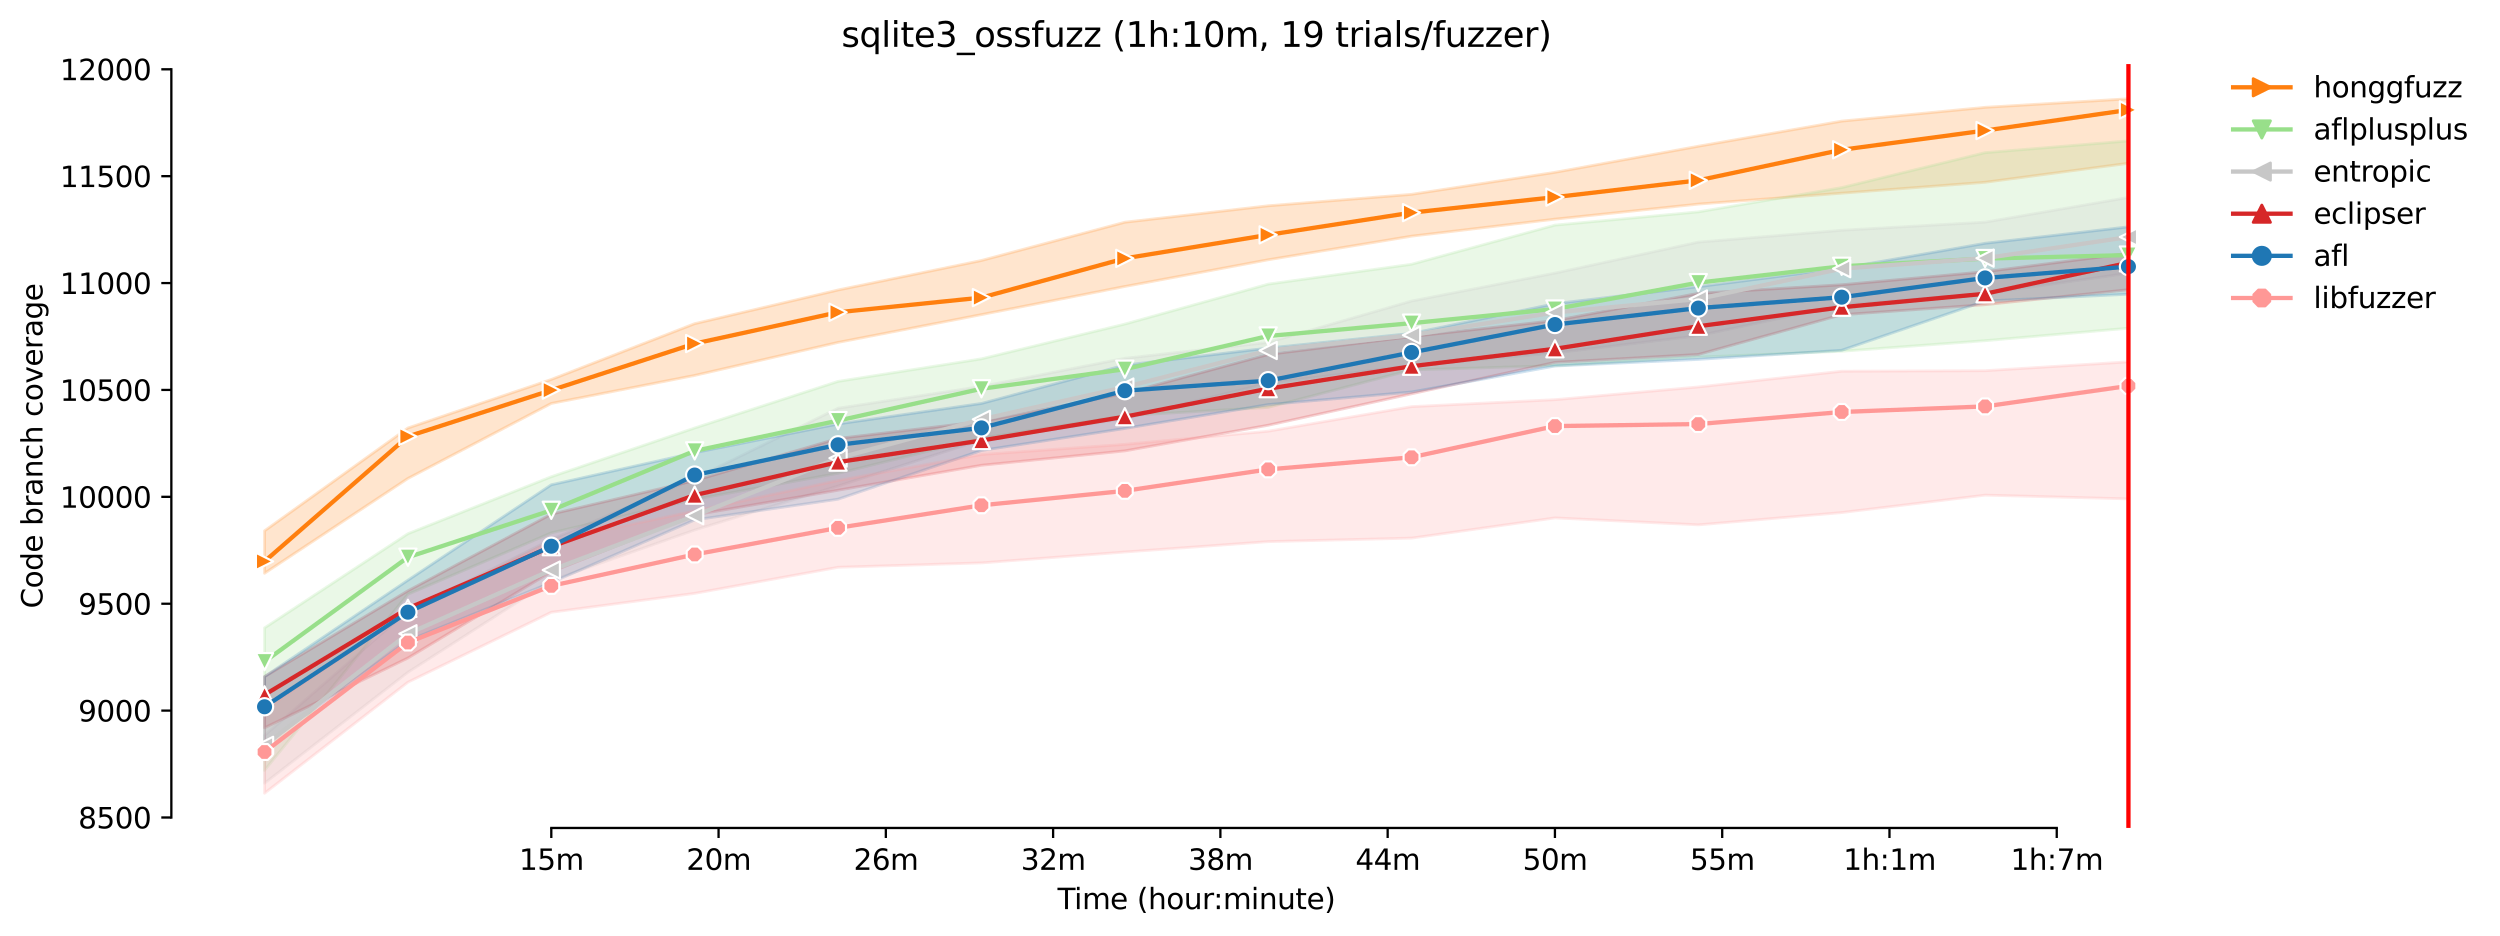 <?xml version="1.0" encoding="utf-8" standalone="no"?>
<!DOCTYPE svg PUBLIC "-//W3C//DTD SVG 1.1//EN"
  "http://www.w3.org/Graphics/SVG/1.1/DTD/svg11.dtd">
<svg height="325.986pt" version="1.1" viewBox="0 0 870.904 325.986" width="870.904pt" xmlns="http://www.w3.org/2000/svg" xmlns:xlink="http://www.w3.org/1999/xlink">
 <defs>
  <style type="text/css">*{stroke-linecap:butt;stroke-linejoin:round;}</style>
 </defs>
 <g id="figure_1">
  <g id="patch_1">
   <path d="M 0 325.986 
L 870.904 325.986 
L 870.904 0 
L 0 0 
z
" style="fill:#ffffff;"/>
  </g>
  <g id="axes_1">
   <g id="patch_2">
    <path d="M 59.691 288.43 
L 773.931 288.43 
L 773.931 22.318 
L 59.691 22.318 
z
" style="fill:#ffffff;"/>
   </g>
   <g id="PolyCollection_1">
    <defs>
     <path d="M 92.156 -141.066 
L 92.156 -126.283 
L 142.103 -159.311 
L 192.05 -185.451 
L 241.997 -195.206 
L 291.943 -206.712 
L 341.89 -216.393 
L 391.837 -226.186 
L 441.784 -235.495 
L 491.731 -243.715 
L 541.678 -249.645 
L 591.625 -254.895 
L 641.571 -258.693 
L 691.518 -262.491 
L 741.465 -269.119 
L 741.465 -291.572 
L 741.465 -291.572 
L 691.518 -288.593 
L 641.571 -283.79 
L 591.625 -275.04 
L 541.678 -265.954 
L 491.731 -258.284 
L 441.784 -254.299 
L 391.837 -248.565 
L 341.89 -235.235 
L 291.943 -224.958 
L 241.997 -213.228 
L 192.05 -193.791 
L 142.103 -176.886 
L 92.156 -141.066 
z
" id="m0f4da08e59" style="stroke:#ff7f0e;stroke-opacity:0.2;"/>
    </defs>
    <g clip-path="url(#p89f03557f5)">
     <use style="fill:#ff7f0e;fill-opacity:0.2;stroke:#ff7f0e;stroke-opacity:0.2;" x="0" xlink:href="#m0f4da08e59" y="325.986"/>
    </g>
   </g>
   <g id="PolyCollection_2">
    <defs>
     <path d="M 92.156 -107.256 
L 92.156 -57.621 
L 142.103 -118.985 
L 192.05 -140.357 
L 241.997 -152.05 
L 291.943 -161.099 
L 341.89 -173.347 
L 391.837 -181.206 
L 441.784 -184.073 
L 491.731 -197.143 
L 541.678 -198.595 
L 591.625 -201.574 
L 641.571 -203.622 
L 691.518 -207.311 
L 741.465 -211.665 
L 741.465 -276.901 
L 741.465 -276.901 
L 691.518 -272.805 
L 641.571 -260.629 
L 591.625 -252.177 
L 541.678 -247.56 
L 491.731 -233.931 
L 441.784 -227.006 
L 391.837 -213.08 
L 341.89 -200.978 
L 291.943 -193.121 
L 241.997 -176.886 
L 192.05 -159.907 
L 142.103 -140.06 
L 92.156 -107.256 
z
" id="mf17f0a4e05" style="stroke:#98df8a;stroke-opacity:0.2;"/>
    </defs>
    <g clip-path="url(#p89f03557f5)">
     <use style="fill:#98df8a;fill-opacity:0.2;stroke:#98df8a;stroke-opacity:0.2;" x="0" xlink:href="#mf17f0a4e05" y="325.986"/>
    </g>
   </g>
   <g id="PolyCollection_3">
    <defs>
     <path d="M 92.156 -69.797 
L 92.156 -53.152 
L 142.103 -91.803 
L 192.05 -123.788 
L 241.997 -141.364 
L 291.943 -156.705 
L 341.89 -172.728 
L 391.837 -180.2 
L 441.784 -192.514 
L 491.731 -198.632 
L 541.678 -203.026 
L 591.625 -209.021 
L 641.571 -219.707 
L 691.518 -223.729 
L 741.465 -230.804 
L 741.465 -257.204 
L 741.465 -257.204 
L 691.518 -248.602 
L 641.571 -245.772 
L 591.625 -241.639 
L 541.678 -230.849 
L 491.731 -221.122 
L 441.784 -206.712 
L 391.837 -201.164 
L 341.89 -191.371 
L 291.943 -183.775 
L 241.997 -159.311 
L 192.05 -138.039 
L 142.103 -113.141 
L 92.156 -69.797 
z
" id="md2ae8c1e7d" style="stroke:#c7c7c7;stroke-opacity:0.2;"/>
    </defs>
    <g clip-path="url(#p89f03557f5)">
     <use style="fill:#c7c7c7;fill-opacity:0.2;stroke:#c7c7c7;stroke-opacity:0.2;" x="0" xlink:href="#md2ae8c1e7d" y="325.986"/>
    </g>
   </g>
   <g id="PolyCollection_4">
    <defs>
     <path d="M 92.156 -90.276 
L 92.156 -72.44 
L 142.103 -96.755 
L 192.05 -126.805 
L 241.997 -146.614 
L 291.943 -155.215 
L 341.89 -163.906 
L 391.837 -168.918 
L 441.784 -177.855 
L 491.731 -188.802 
L 541.678 -199.749 
L 591.625 -202.505 
L 641.571 -216.356 
L 691.518 -219.856 
L 741.465 -225.069 
L 741.465 -237.73 
L 741.465 -237.73 
L 691.518 -231.325 
L 641.571 -226.782 
L 591.625 -223.803 
L 541.678 -214.308 
L 491.731 -208.76 
L 441.784 -202.505 
L 391.837 -188.951 
L 341.89 -179.121 
L 291.943 -173.237 
L 241.997 -158.567 
L 192.05 -146.875 
L 142.103 -120.177 
L 92.156 -90.276 
z
" id="m215a8eafad" style="stroke:#d62728;stroke-opacity:0.2;"/>
    </defs>
    <g clip-path="url(#p89f03557f5)">
     <use style="fill:#d62728;fill-opacity:0.2;stroke:#d62728;stroke-opacity:0.2;" x="0" xlink:href="#m215a8eafad" y="325.986"/>
    </g>
   </g>
   <g id="PolyCollection_5">
    <defs>
     <path d="M 92.156 -90.276 
L 92.156 -66.483 
L 142.103 -102.825 
L 192.05 -123.044 
L 241.997 -144.864 
L 291.943 -152.088 
L 341.89 -169.067 
L 391.837 -176.738 
L 441.784 -185.041 
L 491.731 -189.435 
L 541.678 -198.483 
L 591.625 -200.792 
L 641.571 -203.962 
L 691.518 -221.122 
L 741.465 -223.505 
L 741.465 -246.964 
L 741.465 -246.964 
L 691.518 -241.23 
L 641.571 -232.517 
L 591.625 -226.112 
L 541.678 -220.192 
L 491.731 -209.84 
L 441.784 -204.739 
L 391.837 -198.781 
L 341.89 -185.433 
L 291.943 -178.301 
L 241.997 -168.285 
L 192.05 -157.114 
L 142.103 -123.863 
L 92.156 -90.276 
z
" id="mefbb91422c" style="stroke:#1f77b4;stroke-opacity:0.2;"/>
    </defs>
    <g clip-path="url(#p89f03557f5)">
     <use style="fill:#1f77b4;fill-opacity:0.2;stroke:#1f77b4;stroke-opacity:0.2;" x="0" xlink:href="#mefbb91422c" y="325.986"/>
    </g>
   </g>
   <g id="PolyCollection_6">
    <defs>
     <path d="M 92.156 -78.845 
L 92.156 -49.652 
L 142.103 -88.329 
L 192.05 -112.692 
L 241.997 -119.283 
L 291.943 -128.368 
L 341.89 -129.895 
L 391.837 -133.693 
L 441.784 -137.305 
L 491.731 -138.534 
L 541.678 -145.571 
L 591.625 -143.151 
L 641.571 -147.433 
L 691.518 -153.502 
L 741.465 -152.199 
L 741.465 -199.935 
L 741.465 -199.935 
L 691.518 -196.845 
L 641.571 -196.659 
L 591.625 -191.185 
L 541.678 -186.754 
L 491.731 -184.334 
L 441.784 -175.769 
L 391.837 -171.189 
L 341.89 -167.652 
L 291.943 -158.604 
L 241.997 -147.955 
L 192.05 -137.491 
L 142.103 -112.494 
L 92.156 -78.845 
z
" id="m9123eb7922" style="stroke:#ff9896;stroke-opacity:0.2;"/>
    </defs>
    <g clip-path="url(#p89f03557f5)">
     <use style="fill:#ff9896;fill-opacity:0.2;stroke:#ff9896;stroke-opacity:0.2;" x="0" xlink:href="#m9123eb7922" y="325.986"/>
    </g>
   </g>
   <g id="matplotlib.axis_1">
    <g id="xtick_1">
     <g id="line2d_1">
      <defs>
       <path d="M 0 0 
L 0 3.5 
" id="m8490d9551c" style="stroke:#000000;stroke-width:0.8;"/>
      </defs>
      <g>
       <use style="stroke:#000000;stroke-width:0.8;" x="192.05" xlink:href="#m8490d9551c" y="288.43"/>
      </g>
     </g>
     <g id="text_1">
      <!-- 15m -->
      <g transform="translate(180.817 303.029)scale(0.1 -0.1)">
       <defs>
        <path d="M 794 531 
L 1825 531 
L 1825 4091 
L 703 3866 
L 703 4441 
L 1819 4666 
L 2450 4666 
L 2450 531 
L 3481 531 
L 3481 0 
L 794 0 
L 794 531 
z
" id="DejaVuSans-31" transform="scale(0.016)"/>
        <path d="M 691 4666 
L 3169 4666 
L 3169 4134 
L 1269 4134 
L 1269 2991 
Q 1406 3038 1543 3061 
Q 1681 3084 1819 3084 
Q 2600 3084 3056 2656 
Q 3513 2228 3513 1497 
Q 3513 744 3044 326 
Q 2575 -91 1722 -91 
Q 1428 -91 1123 -41 
Q 819 9 494 109 
L 494 744 
Q 775 591 1075 516 
Q 1375 441 1709 441 
Q 2250 441 2565 725 
Q 2881 1009 2881 1497 
Q 2881 1984 2565 2268 
Q 2250 2553 1709 2553 
Q 1456 2553 1204 2497 
Q 953 2441 691 2322 
L 691 4666 
z
" id="DejaVuSans-35" transform="scale(0.016)"/>
        <path d="M 3328 2828 
Q 3544 3216 3844 3400 
Q 4144 3584 4550 3584 
Q 5097 3584 5394 3201 
Q 5691 2819 5691 2113 
L 5691 0 
L 5113 0 
L 5113 2094 
Q 5113 2597 4934 2840 
Q 4756 3084 4391 3084 
Q 3944 3084 3684 2787 
Q 3425 2491 3425 1978 
L 3425 0 
L 2847 0 
L 2847 2094 
Q 2847 2600 2669 2842 
Q 2491 3084 2119 3084 
Q 1678 3084 1418 2786 
Q 1159 2488 1159 1978 
L 1159 0 
L 581 0 
L 581 3500 
L 1159 3500 
L 1159 2956 
Q 1356 3278 1631 3431 
Q 1906 3584 2284 3584 
Q 2666 3584 2933 3390 
Q 3200 3197 3328 2828 
z
" id="DejaVuSans-6d" transform="scale(0.016)"/>
       </defs>
       <use xlink:href="#DejaVuSans-31"/>
       <use x="63.623" xlink:href="#DejaVuSans-35"/>
       <use x="127.246" xlink:href="#DejaVuSans-6d"/>
      </g>
     </g>
    </g>
    <g id="xtick_2">
     <g id="line2d_2">
      <g>
       <use style="stroke:#000000;stroke-width:0.8;" x="250.321" xlink:href="#m8490d9551c" y="288.43"/>
      </g>
     </g>
     <g id="text_2">
      <!-- 20m -->
      <g transform="translate(239.088 303.029)scale(0.1 -0.1)">
       <defs>
        <path d="M 1228 531 
L 3431 531 
L 3431 0 
L 469 0 
L 469 531 
Q 828 903 1448 1529 
Q 2069 2156 2228 2338 
Q 2531 2678 2651 2914 
Q 2772 3150 2772 3378 
Q 2772 3750 2511 3984 
Q 2250 4219 1831 4219 
Q 1534 4219 1204 4116 
Q 875 4013 500 3803 
L 500 4441 
Q 881 4594 1212 4672 
Q 1544 4750 1819 4750 
Q 2544 4750 2975 4387 
Q 3406 4025 3406 3419 
Q 3406 3131 3298 2873 
Q 3191 2616 2906 2266 
Q 2828 2175 2409 1742 
Q 1991 1309 1228 531 
z
" id="DejaVuSans-32" transform="scale(0.016)"/>
        <path d="M 2034 4250 
Q 1547 4250 1301 3770 
Q 1056 3291 1056 2328 
Q 1056 1369 1301 889 
Q 1547 409 2034 409 
Q 2525 409 2770 889 
Q 3016 1369 3016 2328 
Q 3016 3291 2770 3770 
Q 2525 4250 2034 4250 
z
M 2034 4750 
Q 2819 4750 3233 4129 
Q 3647 3509 3647 2328 
Q 3647 1150 3233 529 
Q 2819 -91 2034 -91 
Q 1250 -91 836 529 
Q 422 1150 422 2328 
Q 422 3509 836 4129 
Q 1250 4750 2034 4750 
z
" id="DejaVuSans-30" transform="scale(0.016)"/>
       </defs>
       <use xlink:href="#DejaVuSans-32"/>
       <use x="63.623" xlink:href="#DejaVuSans-30"/>
       <use x="127.246" xlink:href="#DejaVuSans-6d"/>
      </g>
     </g>
    </g>
    <g id="xtick_3">
     <g id="line2d_3">
      <g>
       <use style="stroke:#000000;stroke-width:0.8;" x="308.592" xlink:href="#m8490d9551c" y="288.43"/>
      </g>
     </g>
     <g id="text_3">
      <!-- 26m -->
      <g transform="translate(297.36 303.029)scale(0.1 -0.1)">
       <defs>
        <path d="M 2113 2584 
Q 1688 2584 1439 2293 
Q 1191 2003 1191 1497 
Q 1191 994 1439 701 
Q 1688 409 2113 409 
Q 2538 409 2786 701 
Q 3034 994 3034 1497 
Q 3034 2003 2786 2293 
Q 2538 2584 2113 2584 
z
M 3366 4563 
L 3366 3988 
Q 3128 4100 2886 4159 
Q 2644 4219 2406 4219 
Q 1781 4219 1451 3797 
Q 1122 3375 1075 2522 
Q 1259 2794 1537 2939 
Q 1816 3084 2150 3084 
Q 2853 3084 3261 2657 
Q 3669 2231 3669 1497 
Q 3669 778 3244 343 
Q 2819 -91 2113 -91 
Q 1303 -91 875 529 
Q 447 1150 447 2328 
Q 447 3434 972 4092 
Q 1497 4750 2381 4750 
Q 2619 4750 2861 4703 
Q 3103 4656 3366 4563 
z
" id="DejaVuSans-36" transform="scale(0.016)"/>
       </defs>
       <use xlink:href="#DejaVuSans-32"/>
       <use x="63.623" xlink:href="#DejaVuSans-36"/>
       <use x="127.246" xlink:href="#DejaVuSans-6d"/>
      </g>
     </g>
    </g>
    <g id="xtick_4">
     <g id="line2d_4">
      <g>
       <use style="stroke:#000000;stroke-width:0.8;" x="366.864" xlink:href="#m8490d9551c" y="288.43"/>
      </g>
     </g>
     <g id="text_4">
      <!-- 32m -->
      <g transform="translate(355.631 303.029)scale(0.1 -0.1)">
       <defs>
        <path d="M 2597 2516 
Q 3050 2419 3304 2112 
Q 3559 1806 3559 1356 
Q 3559 666 3084 287 
Q 2609 -91 1734 -91 
Q 1441 -91 1130 -33 
Q 819 25 488 141 
L 488 750 
Q 750 597 1062 519 
Q 1375 441 1716 441 
Q 2309 441 2620 675 
Q 2931 909 2931 1356 
Q 2931 1769 2642 2001 
Q 2353 2234 1838 2234 
L 1294 2234 
L 1294 2753 
L 1863 2753 
Q 2328 2753 2575 2939 
Q 2822 3125 2822 3475 
Q 2822 3834 2567 4026 
Q 2313 4219 1838 4219 
Q 1578 4219 1281 4162 
Q 984 4106 628 3988 
L 628 4550 
Q 988 4650 1302 4700 
Q 1616 4750 1894 4750 
Q 2613 4750 3031 4423 
Q 3450 4097 3450 3541 
Q 3450 3153 3228 2886 
Q 3006 2619 2597 2516 
z
" id="DejaVuSans-33" transform="scale(0.016)"/>
       </defs>
       <use xlink:href="#DejaVuSans-33"/>
       <use x="63.623" xlink:href="#DejaVuSans-32"/>
       <use x="127.246" xlink:href="#DejaVuSans-6d"/>
      </g>
     </g>
    </g>
    <g id="xtick_5">
     <g id="line2d_5">
      <g>
       <use style="stroke:#000000;stroke-width:0.8;" x="425.135" xlink:href="#m8490d9551c" y="288.43"/>
      </g>
     </g>
     <g id="text_5">
      <!-- 38m -->
      <g transform="translate(413.902 303.029)scale(0.1 -0.1)">
       <defs>
        <path d="M 2034 2216 
Q 1584 2216 1326 1975 
Q 1069 1734 1069 1313 
Q 1069 891 1326 650 
Q 1584 409 2034 409 
Q 2484 409 2743 651 
Q 3003 894 3003 1313 
Q 3003 1734 2745 1975 
Q 2488 2216 2034 2216 
z
M 1403 2484 
Q 997 2584 770 2862 
Q 544 3141 544 3541 
Q 544 4100 942 4425 
Q 1341 4750 2034 4750 
Q 2731 4750 3128 4425 
Q 3525 4100 3525 3541 
Q 3525 3141 3298 2862 
Q 3072 2584 2669 2484 
Q 3125 2378 3379 2068 
Q 3634 1759 3634 1313 
Q 3634 634 3220 271 
Q 2806 -91 2034 -91 
Q 1263 -91 848 271 
Q 434 634 434 1313 
Q 434 1759 690 2068 
Q 947 2378 1403 2484 
z
M 1172 3481 
Q 1172 3119 1398 2916 
Q 1625 2713 2034 2713 
Q 2441 2713 2670 2916 
Q 2900 3119 2900 3481 
Q 2900 3844 2670 4047 
Q 2441 4250 2034 4250 
Q 1625 4250 1398 4047 
Q 1172 3844 1172 3481 
z
" id="DejaVuSans-38" transform="scale(0.016)"/>
       </defs>
       <use xlink:href="#DejaVuSans-33"/>
       <use x="63.623" xlink:href="#DejaVuSans-38"/>
       <use x="127.246" xlink:href="#DejaVuSans-6d"/>
      </g>
     </g>
    </g>
    <g id="xtick_6">
     <g id="line2d_6">
      <g>
       <use style="stroke:#000000;stroke-width:0.8;" x="483.406" xlink:href="#m8490d9551c" y="288.43"/>
      </g>
     </g>
     <g id="text_6">
      <!-- 44m -->
      <g transform="translate(472.174 303.029)scale(0.1 -0.1)">
       <defs>
        <path d="M 2419 4116 
L 825 1625 
L 2419 1625 
L 2419 4116 
z
M 2253 4666 
L 3047 4666 
L 3047 1625 
L 3713 1625 
L 3713 1100 
L 3047 1100 
L 3047 0 
L 2419 0 
L 2419 1100 
L 313 1100 
L 313 1709 
L 2253 4666 
z
" id="DejaVuSans-34" transform="scale(0.016)"/>
       </defs>
       <use xlink:href="#DejaVuSans-34"/>
       <use x="63.623" xlink:href="#DejaVuSans-34"/>
       <use x="127.246" xlink:href="#DejaVuSans-6d"/>
      </g>
     </g>
    </g>
    <g id="xtick_7">
     <g id="line2d_7">
      <g>
       <use style="stroke:#000000;stroke-width:0.8;" x="541.678" xlink:href="#m8490d9551c" y="288.43"/>
      </g>
     </g>
     <g id="text_7">
      <!-- 50m -->
      <g transform="translate(530.445 303.029)scale(0.1 -0.1)">
       <use xlink:href="#DejaVuSans-35"/>
       <use x="63.623" xlink:href="#DejaVuSans-30"/>
       <use x="127.246" xlink:href="#DejaVuSans-6d"/>
      </g>
     </g>
    </g>
    <g id="xtick_8">
     <g id="line2d_8">
      <g>
       <use style="stroke:#000000;stroke-width:0.8;" x="599.949" xlink:href="#m8490d9551c" y="288.43"/>
      </g>
     </g>
     <g id="text_8">
      <!-- 55m -->
      <g transform="translate(588.716 303.029)scale(0.1 -0.1)">
       <use xlink:href="#DejaVuSans-35"/>
       <use x="63.623" xlink:href="#DejaVuSans-35"/>
       <use x="127.246" xlink:href="#DejaVuSans-6d"/>
      </g>
     </g>
    </g>
    <g id="xtick_9">
     <g id="line2d_9">
      <g>
       <use style="stroke:#000000;stroke-width:0.8;" x="658.22" xlink:href="#m8490d9551c" y="288.43"/>
      </g>
     </g>
     <g id="text_9">
      <!-- 1h:1m -->
      <g transform="translate(642.134 303.029)scale(0.1 -0.1)">
       <defs>
        <path d="M 3513 2113 
L 3513 0 
L 2938 0 
L 2938 2094 
Q 2938 2591 2744 2837 
Q 2550 3084 2163 3084 
Q 1697 3084 1428 2787 
Q 1159 2491 1159 1978 
L 1159 0 
L 581 0 
L 581 4863 
L 1159 4863 
L 1159 2956 
Q 1366 3272 1645 3428 
Q 1925 3584 2291 3584 
Q 2894 3584 3203 3211 
Q 3513 2838 3513 2113 
z
" id="DejaVuSans-68" transform="scale(0.016)"/>
        <path d="M 750 794 
L 1409 794 
L 1409 0 
L 750 0 
L 750 794 
z
M 750 3309 
L 1409 3309 
L 1409 2516 
L 750 2516 
L 750 3309 
z
" id="DejaVuSans-3a" transform="scale(0.016)"/>
       </defs>
       <use xlink:href="#DejaVuSans-31"/>
       <use x="63.623" xlink:href="#DejaVuSans-68"/>
       <use x="127.002" xlink:href="#DejaVuSans-3a"/>
       <use x="160.693" xlink:href="#DejaVuSans-31"/>
       <use x="224.316" xlink:href="#DejaVuSans-6d"/>
      </g>
     </g>
    </g>
    <g id="xtick_10">
     <g id="line2d_10">
      <g>
       <use style="stroke:#000000;stroke-width:0.8;" x="716.492" xlink:href="#m8490d9551c" y="288.43"/>
      </g>
     </g>
     <g id="text_10">
      <!-- 1h:7m -->
      <g transform="translate(700.406 303.029)scale(0.1 -0.1)">
       <defs>
        <path d="M 525 4666 
L 3525 4666 
L 3525 4397 
L 1831 0 
L 1172 0 
L 2766 4134 
L 525 4134 
L 525 4666 
z
" id="DejaVuSans-37" transform="scale(0.016)"/>
       </defs>
       <use xlink:href="#DejaVuSans-31"/>
       <use x="63.623" xlink:href="#DejaVuSans-68"/>
       <use x="127.002" xlink:href="#DejaVuSans-3a"/>
       <use x="160.693" xlink:href="#DejaVuSans-37"/>
       <use x="224.316" xlink:href="#DejaVuSans-6d"/>
      </g>
     </g>
    </g>
    <g id="text_11">
     <!-- Time (hour:minute) -->
     <g transform="translate(368.404 316.707)scale(0.1 -0.1)">
      <defs>
       <path d="M -19 4666 
L 3928 4666 
L 3928 4134 
L 2272 4134 
L 2272 0 
L 1638 0 
L 1638 4134 
L -19 4134 
L -19 4666 
z
" id="DejaVuSans-54" transform="scale(0.016)"/>
       <path d="M 603 3500 
L 1178 3500 
L 1178 0 
L 603 0 
L 603 3500 
z
M 603 4863 
L 1178 4863 
L 1178 4134 
L 603 4134 
L 603 4863 
z
" id="DejaVuSans-69" transform="scale(0.016)"/>
       <path d="M 3597 1894 
L 3597 1613 
L 953 1613 
Q 991 1019 1311 708 
Q 1631 397 2203 397 
Q 2534 397 2845 478 
Q 3156 559 3463 722 
L 3463 178 
Q 3153 47 2828 -22 
Q 2503 -91 2169 -91 
Q 1331 -91 842 396 
Q 353 884 353 1716 
Q 353 2575 817 3079 
Q 1281 3584 2069 3584 
Q 2775 3584 3186 3129 
Q 3597 2675 3597 1894 
z
M 3022 2063 
Q 3016 2534 2758 2815 
Q 2500 3097 2075 3097 
Q 1594 3097 1305 2825 
Q 1016 2553 972 2059 
L 3022 2063 
z
" id="DejaVuSans-65" transform="scale(0.016)"/>
       <path id="DejaVuSans-20" transform="scale(0.016)"/>
       <path d="M 1984 4856 
Q 1566 4138 1362 3434 
Q 1159 2731 1159 2009 
Q 1159 1288 1364 580 
Q 1569 -128 1984 -844 
L 1484 -844 
Q 1016 -109 783 600 
Q 550 1309 550 2009 
Q 550 2706 781 3412 
Q 1013 4119 1484 4856 
L 1984 4856 
z
" id="DejaVuSans-28" transform="scale(0.016)"/>
       <path d="M 1959 3097 
Q 1497 3097 1228 2736 
Q 959 2375 959 1747 
Q 959 1119 1226 758 
Q 1494 397 1959 397 
Q 2419 397 2687 759 
Q 2956 1122 2956 1747 
Q 2956 2369 2687 2733 
Q 2419 3097 1959 3097 
z
M 1959 3584 
Q 2709 3584 3137 3096 
Q 3566 2609 3566 1747 
Q 3566 888 3137 398 
Q 2709 -91 1959 -91 
Q 1206 -91 779 398 
Q 353 888 353 1747 
Q 353 2609 779 3096 
Q 1206 3584 1959 3584 
z
" id="DejaVuSans-6f" transform="scale(0.016)"/>
       <path d="M 544 1381 
L 544 3500 
L 1119 3500 
L 1119 1403 
Q 1119 906 1312 657 
Q 1506 409 1894 409 
Q 2359 409 2629 706 
Q 2900 1003 2900 1516 
L 2900 3500 
L 3475 3500 
L 3475 0 
L 2900 0 
L 2900 538 
Q 2691 219 2414 64 
Q 2138 -91 1772 -91 
Q 1169 -91 856 284 
Q 544 659 544 1381 
z
M 1991 3584 
L 1991 3584 
z
" id="DejaVuSans-75" transform="scale(0.016)"/>
       <path d="M 2631 2963 
Q 2534 3019 2420 3045 
Q 2306 3072 2169 3072 
Q 1681 3072 1420 2755 
Q 1159 2438 1159 1844 
L 1159 0 
L 581 0 
L 581 3500 
L 1159 3500 
L 1159 2956 
Q 1341 3275 1631 3429 
Q 1922 3584 2338 3584 
Q 2397 3584 2469 3576 
Q 2541 3569 2628 3553 
L 2631 2963 
z
" id="DejaVuSans-72" transform="scale(0.016)"/>
       <path d="M 3513 2113 
L 3513 0 
L 2938 0 
L 2938 2094 
Q 2938 2591 2744 2837 
Q 2550 3084 2163 3084 
Q 1697 3084 1428 2787 
Q 1159 2491 1159 1978 
L 1159 0 
L 581 0 
L 581 3500 
L 1159 3500 
L 1159 2956 
Q 1366 3272 1645 3428 
Q 1925 3584 2291 3584 
Q 2894 3584 3203 3211 
Q 3513 2838 3513 2113 
z
" id="DejaVuSans-6e" transform="scale(0.016)"/>
       <path d="M 1172 4494 
L 1172 3500 
L 2356 3500 
L 2356 3053 
L 1172 3053 
L 1172 1153 
Q 1172 725 1289 603 
Q 1406 481 1766 481 
L 2356 481 
L 2356 0 
L 1766 0 
Q 1100 0 847 248 
Q 594 497 594 1153 
L 594 3053 
L 172 3053 
L 172 3500 
L 594 3500 
L 594 4494 
L 1172 4494 
z
" id="DejaVuSans-74" transform="scale(0.016)"/>
       <path d="M 513 4856 
L 1013 4856 
Q 1481 4119 1714 3412 
Q 1947 2706 1947 2009 
Q 1947 1309 1714 600 
Q 1481 -109 1013 -844 
L 513 -844 
Q 928 -128 1133 580 
Q 1338 1288 1338 2009 
Q 1338 2731 1133 3434 
Q 928 4138 513 4856 
z
" id="DejaVuSans-29" transform="scale(0.016)"/>
      </defs>
      <use xlink:href="#DejaVuSans-54"/>
      <use x="57.959" xlink:href="#DejaVuSans-69"/>
      <use x="85.742" xlink:href="#DejaVuSans-6d"/>
      <use x="183.154" xlink:href="#DejaVuSans-65"/>
      <use x="244.678" xlink:href="#DejaVuSans-20"/>
      <use x="276.465" xlink:href="#DejaVuSans-28"/>
      <use x="315.479" xlink:href="#DejaVuSans-68"/>
      <use x="378.857" xlink:href="#DejaVuSans-6f"/>
      <use x="440.039" xlink:href="#DejaVuSans-75"/>
      <use x="503.418" xlink:href="#DejaVuSans-72"/>
      <use x="542.781" xlink:href="#DejaVuSans-3a"/>
      <use x="576.473" xlink:href="#DejaVuSans-6d"/>
      <use x="673.885" xlink:href="#DejaVuSans-69"/>
      <use x="701.668" xlink:href="#DejaVuSans-6e"/>
      <use x="765.047" xlink:href="#DejaVuSans-75"/>
      <use x="828.426" xlink:href="#DejaVuSans-74"/>
      <use x="867.635" xlink:href="#DejaVuSans-65"/>
      <use x="929.158" xlink:href="#DejaVuSans-29"/>
     </g>
    </g>
   </g>
   <g id="matplotlib.axis_2">
    <g id="ytick_1">
     <g id="line2d_11">
      <defs>
       <path d="M 0 0 
L -3.5 0 
" id="m500d234648" style="stroke:#000000;stroke-width:0.8;"/>
      </defs>
      <g>
       <use style="stroke:#000000;stroke-width:0.8;" x="59.691" xlink:href="#m500d234648" y="284.787"/>
      </g>
     </g>
     <g id="text_12">
      <!-- 8500 -->
      <g transform="translate(27.241 288.586)scale(0.1 -0.1)">
       <use xlink:href="#DejaVuSans-38"/>
       <use x="63.623" xlink:href="#DejaVuSans-35"/>
       <use x="127.246" xlink:href="#DejaVuSans-30"/>
       <use x="190.869" xlink:href="#DejaVuSans-30"/>
      </g>
     </g>
    </g>
    <g id="ytick_2">
     <g id="line2d_12">
      <g>
       <use style="stroke:#000000;stroke-width:0.8;" x="59.691" xlink:href="#m500d234648" y="247.551"/>
      </g>
     </g>
     <g id="text_13">
      <!-- 9000 -->
      <g transform="translate(27.241 251.35)scale(0.1 -0.1)">
       <defs>
        <path d="M 703 97 
L 703 672 
Q 941 559 1184 500 
Q 1428 441 1663 441 
Q 2288 441 2617 861 
Q 2947 1281 2994 2138 
Q 2813 1869 2534 1725 
Q 2256 1581 1919 1581 
Q 1219 1581 811 2004 
Q 403 2428 403 3163 
Q 403 3881 828 4315 
Q 1253 4750 1959 4750 
Q 2769 4750 3195 4129 
Q 3622 3509 3622 2328 
Q 3622 1225 3098 567 
Q 2575 -91 1691 -91 
Q 1453 -91 1209 -44 
Q 966 3 703 97 
z
M 1959 2075 
Q 2384 2075 2632 2365 
Q 2881 2656 2881 3163 
Q 2881 3666 2632 3958 
Q 2384 4250 1959 4250 
Q 1534 4250 1286 3958 
Q 1038 3666 1038 3163 
Q 1038 2656 1286 2365 
Q 1534 2075 1959 2075 
z
" id="DejaVuSans-39" transform="scale(0.016)"/>
       </defs>
       <use xlink:href="#DejaVuSans-39"/>
       <use x="63.623" xlink:href="#DejaVuSans-30"/>
       <use x="127.246" xlink:href="#DejaVuSans-30"/>
       <use x="190.869" xlink:href="#DejaVuSans-30"/>
      </g>
     </g>
    </g>
    <g id="ytick_3">
     <g id="line2d_13">
      <g>
       <use style="stroke:#000000;stroke-width:0.8;" x="59.691" xlink:href="#m500d234648" y="210.315"/>
      </g>
     </g>
     <g id="text_14">
      <!-- 9500 -->
      <g transform="translate(27.241 214.115)scale(0.1 -0.1)">
       <use xlink:href="#DejaVuSans-39"/>
       <use x="63.623" xlink:href="#DejaVuSans-35"/>
       <use x="127.246" xlink:href="#DejaVuSans-30"/>
       <use x="190.869" xlink:href="#DejaVuSans-30"/>
      </g>
     </g>
    </g>
    <g id="ytick_4">
     <g id="line2d_14">
      <g>
       <use style="stroke:#000000;stroke-width:0.8;" x="59.691" xlink:href="#m500d234648" y="173.08"/>
      </g>
     </g>
     <g id="text_15">
      <!-- 10000 -->
      <g transform="translate(20.878 176.879)scale(0.1 -0.1)">
       <use xlink:href="#DejaVuSans-31"/>
       <use x="63.623" xlink:href="#DejaVuSans-30"/>
       <use x="127.246" xlink:href="#DejaVuSans-30"/>
       <use x="190.869" xlink:href="#DejaVuSans-30"/>
       <use x="254.492" xlink:href="#DejaVuSans-30"/>
      </g>
     </g>
    </g>
    <g id="ytick_5">
     <g id="line2d_15">
      <g>
       <use style="stroke:#000000;stroke-width:0.8;" x="59.691" xlink:href="#m500d234648" y="135.844"/>
      </g>
     </g>
     <g id="text_16">
      <!-- 10500 -->
      <g transform="translate(20.878 139.643)scale(0.1 -0.1)">
       <use xlink:href="#DejaVuSans-31"/>
       <use x="63.623" xlink:href="#DejaVuSans-30"/>
       <use x="127.246" xlink:href="#DejaVuSans-35"/>
       <use x="190.869" xlink:href="#DejaVuSans-30"/>
       <use x="254.492" xlink:href="#DejaVuSans-30"/>
      </g>
     </g>
    </g>
    <g id="ytick_6">
     <g id="line2d_16">
      <g>
       <use style="stroke:#000000;stroke-width:0.8;" x="59.691" xlink:href="#m500d234648" y="98.608"/>
      </g>
     </g>
     <g id="text_17">
      <!-- 11000 -->
      <g transform="translate(20.878 102.408)scale(0.1 -0.1)">
       <use xlink:href="#DejaVuSans-31"/>
       <use x="63.623" xlink:href="#DejaVuSans-31"/>
       <use x="127.246" xlink:href="#DejaVuSans-30"/>
       <use x="190.869" xlink:href="#DejaVuSans-30"/>
       <use x="254.492" xlink:href="#DejaVuSans-30"/>
      </g>
     </g>
    </g>
    <g id="ytick_7">
     <g id="line2d_17">
      <g>
       <use style="stroke:#000000;stroke-width:0.8;" x="59.691" xlink:href="#m500d234648" y="61.373"/>
      </g>
     </g>
     <g id="text_18">
      <!-- 11500 -->
      <g transform="translate(20.878 65.172)scale(0.1 -0.1)">
       <use xlink:href="#DejaVuSans-31"/>
       <use x="63.623" xlink:href="#DejaVuSans-31"/>
       <use x="127.246" xlink:href="#DejaVuSans-35"/>
       <use x="190.869" xlink:href="#DejaVuSans-30"/>
       <use x="254.492" xlink:href="#DejaVuSans-30"/>
      </g>
     </g>
    </g>
    <g id="ytick_8">
     <g id="line2d_18">
      <g>
       <use style="stroke:#000000;stroke-width:0.8;" x="59.691" xlink:href="#m500d234648" y="24.137"/>
      </g>
     </g>
     <g id="text_19">
      <!-- 12000 -->
      <g transform="translate(20.878 27.936)scale(0.1 -0.1)">
       <use xlink:href="#DejaVuSans-31"/>
       <use x="63.623" xlink:href="#DejaVuSans-32"/>
       <use x="127.246" xlink:href="#DejaVuSans-30"/>
       <use x="190.869" xlink:href="#DejaVuSans-30"/>
       <use x="254.492" xlink:href="#DejaVuSans-30"/>
      </g>
     </g>
    </g>
    <g id="text_20">
     <!-- Code branch coverage -->
     <g transform="translate(14.798 211.949)rotate(-90)scale(0.1 -0.1)">
      <defs>
       <path d="M 4122 4306 
L 4122 3641 
Q 3803 3938 3442 4084 
Q 3081 4231 2675 4231 
Q 1875 4231 1450 3742 
Q 1025 3253 1025 2328 
Q 1025 1406 1450 917 
Q 1875 428 2675 428 
Q 3081 428 3442 575 
Q 3803 722 4122 1019 
L 4122 359 
Q 3791 134 3420 21 
Q 3050 -91 2638 -91 
Q 1578 -91 968 557 
Q 359 1206 359 2328 
Q 359 3453 968 4101 
Q 1578 4750 2638 4750 
Q 3056 4750 3426 4639 
Q 3797 4528 4122 4306 
z
" id="DejaVuSans-43" transform="scale(0.016)"/>
       <path d="M 2906 2969 
L 2906 4863 
L 3481 4863 
L 3481 0 
L 2906 0 
L 2906 525 
Q 2725 213 2448 61 
Q 2172 -91 1784 -91 
Q 1150 -91 751 415 
Q 353 922 353 1747 
Q 353 2572 751 3078 
Q 1150 3584 1784 3584 
Q 2172 3584 2448 3432 
Q 2725 3281 2906 2969 
z
M 947 1747 
Q 947 1113 1208 752 
Q 1469 391 1925 391 
Q 2381 391 2643 752 
Q 2906 1113 2906 1747 
Q 2906 2381 2643 2742 
Q 2381 3103 1925 3103 
Q 1469 3103 1208 2742 
Q 947 2381 947 1747 
z
" id="DejaVuSans-64" transform="scale(0.016)"/>
       <path d="M 3116 1747 
Q 3116 2381 2855 2742 
Q 2594 3103 2138 3103 
Q 1681 3103 1420 2742 
Q 1159 2381 1159 1747 
Q 1159 1113 1420 752 
Q 1681 391 2138 391 
Q 2594 391 2855 752 
Q 3116 1113 3116 1747 
z
M 1159 2969 
Q 1341 3281 1617 3432 
Q 1894 3584 2278 3584 
Q 2916 3584 3314 3078 
Q 3713 2572 3713 1747 
Q 3713 922 3314 415 
Q 2916 -91 2278 -91 
Q 1894 -91 1617 61 
Q 1341 213 1159 525 
L 1159 0 
L 581 0 
L 581 4863 
L 1159 4863 
L 1159 2969 
z
" id="DejaVuSans-62" transform="scale(0.016)"/>
       <path d="M 2194 1759 
Q 1497 1759 1228 1600 
Q 959 1441 959 1056 
Q 959 750 1161 570 
Q 1363 391 1709 391 
Q 2188 391 2477 730 
Q 2766 1069 2766 1631 
L 2766 1759 
L 2194 1759 
z
M 3341 1997 
L 3341 0 
L 2766 0 
L 2766 531 
Q 2569 213 2275 61 
Q 1981 -91 1556 -91 
Q 1019 -91 701 211 
Q 384 513 384 1019 
Q 384 1609 779 1909 
Q 1175 2209 1959 2209 
L 2766 2209 
L 2766 2266 
Q 2766 2663 2505 2880 
Q 2244 3097 1772 3097 
Q 1472 3097 1187 3025 
Q 903 2953 641 2809 
L 641 3341 
Q 956 3463 1253 3523 
Q 1550 3584 1831 3584 
Q 2591 3584 2966 3190 
Q 3341 2797 3341 1997 
z
" id="DejaVuSans-61" transform="scale(0.016)"/>
       <path d="M 3122 3366 
L 3122 2828 
Q 2878 2963 2633 3030 
Q 2388 3097 2138 3097 
Q 1578 3097 1268 2742 
Q 959 2388 959 1747 
Q 959 1106 1268 751 
Q 1578 397 2138 397 
Q 2388 397 2633 464 
Q 2878 531 3122 666 
L 3122 134 
Q 2881 22 2623 -34 
Q 2366 -91 2075 -91 
Q 1284 -91 818 406 
Q 353 903 353 1747 
Q 353 2603 823 3093 
Q 1294 3584 2113 3584 
Q 2378 3584 2631 3529 
Q 2884 3475 3122 3366 
z
" id="DejaVuSans-63" transform="scale(0.016)"/>
       <path d="M 191 3500 
L 800 3500 
L 1894 563 
L 2988 3500 
L 3597 3500 
L 2284 0 
L 1503 0 
L 191 3500 
z
" id="DejaVuSans-76" transform="scale(0.016)"/>
       <path d="M 2906 1791 
Q 2906 2416 2648 2759 
Q 2391 3103 1925 3103 
Q 1463 3103 1205 2759 
Q 947 2416 947 1791 
Q 947 1169 1205 825 
Q 1463 481 1925 481 
Q 2391 481 2648 825 
Q 2906 1169 2906 1791 
z
M 3481 434 
Q 3481 -459 3084 -895 
Q 2688 -1331 1869 -1331 
Q 1566 -1331 1297 -1286 
Q 1028 -1241 775 -1147 
L 775 -588 
Q 1028 -725 1275 -790 
Q 1522 -856 1778 -856 
Q 2344 -856 2625 -561 
Q 2906 -266 2906 331 
L 2906 616 
Q 2728 306 2450 153 
Q 2172 0 1784 0 
Q 1141 0 747 490 
Q 353 981 353 1791 
Q 353 2603 747 3093 
Q 1141 3584 1784 3584 
Q 2172 3584 2450 3431 
Q 2728 3278 2906 2969 
L 2906 3500 
L 3481 3500 
L 3481 434 
z
" id="DejaVuSans-67" transform="scale(0.016)"/>
      </defs>
      <use xlink:href="#DejaVuSans-43"/>
      <use x="69.824" xlink:href="#DejaVuSans-6f"/>
      <use x="131.006" xlink:href="#DejaVuSans-64"/>
      <use x="194.482" xlink:href="#DejaVuSans-65"/>
      <use x="256.006" xlink:href="#DejaVuSans-20"/>
      <use x="287.793" xlink:href="#DejaVuSans-62"/>
      <use x="351.27" xlink:href="#DejaVuSans-72"/>
      <use x="392.383" xlink:href="#DejaVuSans-61"/>
      <use x="453.662" xlink:href="#DejaVuSans-6e"/>
      <use x="517.041" xlink:href="#DejaVuSans-63"/>
      <use x="572.021" xlink:href="#DejaVuSans-68"/>
      <use x="635.4" xlink:href="#DejaVuSans-20"/>
      <use x="667.188" xlink:href="#DejaVuSans-63"/>
      <use x="722.168" xlink:href="#DejaVuSans-6f"/>
      <use x="783.35" xlink:href="#DejaVuSans-76"/>
      <use x="842.529" xlink:href="#DejaVuSans-65"/>
      <use x="904.053" xlink:href="#DejaVuSans-72"/>
      <use x="945.166" xlink:href="#DejaVuSans-61"/>
      <use x="1006.445" xlink:href="#DejaVuSans-67"/>
      <use x="1069.922" xlink:href="#DejaVuSans-65"/>
     </g>
    </g>
   </g>
   <g id="line2d_19">
    <path clip-path="url(#p89f03557f5)" d="M 92.156 195.57 
L 142.103 152.042 
L 192.05 135.918 
L 241.997 119.684 
L 291.943 108.774 
L 341.89 103.672 
L 391.837 90.007 
L 441.784 81.815 
L 491.731 74.07 
L 541.678 68.671 
L 591.625 62.825 
L 641.571 52.176 
L 691.518 45.473 
L 741.465 38.287 
" style="fill:none;stroke:#ff7f0e;stroke-linecap:square;stroke-width:1.5;"/>
    <defs>
     <path d="M 3 0 
L -3 -3 
L -3 3 
z
" id="m75589b614c" style="stroke:#ffffff;stroke-linejoin:miter;stroke-width:0.75;"/>
    </defs>
    <g clip-path="url(#p89f03557f5)">
     <use style="fill:#ff7f0e;stroke:#ffffff;stroke-linejoin:miter;stroke-width:0.75;" x="92.156" xlink:href="#m75589b614c" y="195.57"/>
     <use style="fill:#ff7f0e;stroke:#ffffff;stroke-linejoin:miter;stroke-width:0.75;" x="142.103" xlink:href="#m75589b614c" y="152.042"/>
     <use style="fill:#ff7f0e;stroke:#ffffff;stroke-linejoin:miter;stroke-width:0.75;" x="192.05" xlink:href="#m75589b614c" y="135.918"/>
     <use style="fill:#ff7f0e;stroke:#ffffff;stroke-linejoin:miter;stroke-width:0.75;" x="241.997" xlink:href="#m75589b614c" y="119.684"/>
     <use style="fill:#ff7f0e;stroke:#ffffff;stroke-linejoin:miter;stroke-width:0.75;" x="291.943" xlink:href="#m75589b614c" y="108.774"/>
     <use style="fill:#ff7f0e;stroke:#ffffff;stroke-linejoin:miter;stroke-width:0.75;" x="341.89" xlink:href="#m75589b614c" y="103.672"/>
     <use style="fill:#ff7f0e;stroke:#ffffff;stroke-linejoin:miter;stroke-width:0.75;" x="391.837" xlink:href="#m75589b614c" y="90.007"/>
     <use style="fill:#ff7f0e;stroke:#ffffff;stroke-linejoin:miter;stroke-width:0.75;" x="441.784" xlink:href="#m75589b614c" y="81.815"/>
     <use style="fill:#ff7f0e;stroke:#ffffff;stroke-linejoin:miter;stroke-width:0.75;" x="491.731" xlink:href="#m75589b614c" y="74.07"/>
     <use style="fill:#ff7f0e;stroke:#ffffff;stroke-linejoin:miter;stroke-width:0.75;" x="541.678" xlink:href="#m75589b614c" y="68.671"/>
     <use style="fill:#ff7f0e;stroke:#ffffff;stroke-linejoin:miter;stroke-width:0.75;" x="591.625" xlink:href="#m75589b614c" y="62.825"/>
     <use style="fill:#ff7f0e;stroke:#ffffff;stroke-linejoin:miter;stroke-width:0.75;" x="641.571" xlink:href="#m75589b614c" y="52.176"/>
     <use style="fill:#ff7f0e;stroke:#ffffff;stroke-linejoin:miter;stroke-width:0.75;" x="691.518" xlink:href="#m75589b614c" y="45.473"/>
     <use style="fill:#ff7f0e;stroke:#ffffff;stroke-linejoin:miter;stroke-width:0.75;" x="741.465" xlink:href="#m75589b614c" y="38.287"/>
    </g>
   </g>
   <g id="line2d_20">
    <path clip-path="url(#p89f03557f5)" d="M 92.156 230.497 
L 142.103 194.118 
L 192.05 177.771 
L 241.997 157.068 
L 291.943 146.531 
L 341.89 135.434 
L 391.837 128.62 
L 441.784 117.04 
L 491.731 112.572 
L 541.678 107.657 
L 591.625 98.459 
L 641.571 92.762 
L 691.518 90.081 
L 741.465 88.853 
" style="fill:none;stroke:#98df8a;stroke-linecap:square;stroke-width:1.5;"/>
    <defs>
     <path d="M -0 3 
L 3 -3 
L -3 -3 
z
" id="m750f33365d" style="stroke:#ffffff;stroke-linejoin:miter;stroke-width:0.75;"/>
    </defs>
    <g clip-path="url(#p89f03557f5)">
     <use style="fill:#98df8a;stroke:#ffffff;stroke-linejoin:miter;stroke-width:0.75;" x="92.156" xlink:href="#m750f33365d" y="230.497"/>
     <use style="fill:#98df8a;stroke:#ffffff;stroke-linejoin:miter;stroke-width:0.75;" x="142.103" xlink:href="#m750f33365d" y="194.118"/>
     <use style="fill:#98df8a;stroke:#ffffff;stroke-linejoin:miter;stroke-width:0.75;" x="192.05" xlink:href="#m750f33365d" y="177.771"/>
     <use style="fill:#98df8a;stroke:#ffffff;stroke-linejoin:miter;stroke-width:0.75;" x="241.997" xlink:href="#m750f33365d" y="157.068"/>
     <use style="fill:#98df8a;stroke:#ffffff;stroke-linejoin:miter;stroke-width:0.75;" x="291.943" xlink:href="#m750f33365d" y="146.531"/>
     <use style="fill:#98df8a;stroke:#ffffff;stroke-linejoin:miter;stroke-width:0.75;" x="341.89" xlink:href="#m750f33365d" y="135.434"/>
     <use style="fill:#98df8a;stroke:#ffffff;stroke-linejoin:miter;stroke-width:0.75;" x="391.837" xlink:href="#m750f33365d" y="128.62"/>
     <use style="fill:#98df8a;stroke:#ffffff;stroke-linejoin:miter;stroke-width:0.75;" x="441.784" xlink:href="#m750f33365d" y="117.04"/>
     <use style="fill:#98df8a;stroke:#ffffff;stroke-linejoin:miter;stroke-width:0.75;" x="491.731" xlink:href="#m750f33365d" y="112.572"/>
     <use style="fill:#98df8a;stroke:#ffffff;stroke-linejoin:miter;stroke-width:0.75;" x="541.678" xlink:href="#m750f33365d" y="107.657"/>
     <use style="fill:#98df8a;stroke:#ffffff;stroke-linejoin:miter;stroke-width:0.75;" x="591.625" xlink:href="#m750f33365d" y="98.459"/>
     <use style="fill:#98df8a;stroke:#ffffff;stroke-linejoin:miter;stroke-width:0.75;" x="641.571" xlink:href="#m750f33365d" y="92.762"/>
     <use style="fill:#98df8a;stroke:#ffffff;stroke-linejoin:miter;stroke-width:0.75;" x="691.518" xlink:href="#m750f33365d" y="90.081"/>
     <use style="fill:#98df8a;stroke:#ffffff;stroke-linejoin:miter;stroke-width:0.75;" x="741.465" xlink:href="#m750f33365d" y="88.853"/>
    </g>
   </g>
   <g id="line2d_21">
    <path clip-path="url(#p89f03557f5)" d="M 92.156 259.653 
L 142.103 220.779 
L 192.05 198.586 
L 241.997 179.633 
L 291.943 159.6 
L 341.89 146.084 
L 391.837 134.839 
L 441.784 122.104 
L 491.731 116.742 
L 541.678 108.848 
L 591.625 104.156 
L 641.571 93.582 
L 691.518 89.932 
L 741.465 82.56 
" style="fill:none;stroke:#c7c7c7;stroke-linecap:square;stroke-width:1.5;"/>
    <defs>
     <path d="M -3 -0 
L 3 3 
L 3 -3 
z
" id="mfd51fe40dc" style="stroke:#ffffff;stroke-linejoin:miter;stroke-width:0.75;"/>
    </defs>
    <g clip-path="url(#p89f03557f5)">
     <use style="fill:#c7c7c7;stroke:#ffffff;stroke-linejoin:miter;stroke-width:0.75;" x="92.156" xlink:href="#mfd51fe40dc" y="259.653"/>
     <use style="fill:#c7c7c7;stroke:#ffffff;stroke-linejoin:miter;stroke-width:0.75;" x="142.103" xlink:href="#mfd51fe40dc" y="220.779"/>
     <use style="fill:#c7c7c7;stroke:#ffffff;stroke-linejoin:miter;stroke-width:0.75;" x="192.05" xlink:href="#mfd51fe40dc" y="198.586"/>
     <use style="fill:#c7c7c7;stroke:#ffffff;stroke-linejoin:miter;stroke-width:0.75;" x="241.997" xlink:href="#mfd51fe40dc" y="179.633"/>
     <use style="fill:#c7c7c7;stroke:#ffffff;stroke-linejoin:miter;stroke-width:0.75;" x="291.943" xlink:href="#mfd51fe40dc" y="159.6"/>
     <use style="fill:#c7c7c7;stroke:#ffffff;stroke-linejoin:miter;stroke-width:0.75;" x="341.89" xlink:href="#mfd51fe40dc" y="146.084"/>
     <use style="fill:#c7c7c7;stroke:#ffffff;stroke-linejoin:miter;stroke-width:0.75;" x="391.837" xlink:href="#mfd51fe40dc" y="134.839"/>
     <use style="fill:#c7c7c7;stroke:#ffffff;stroke-linejoin:miter;stroke-width:0.75;" x="441.784" xlink:href="#mfd51fe40dc" y="122.104"/>
     <use style="fill:#c7c7c7;stroke:#ffffff;stroke-linejoin:miter;stroke-width:0.75;" x="491.731" xlink:href="#mfd51fe40dc" y="116.742"/>
     <use style="fill:#c7c7c7;stroke:#ffffff;stroke-linejoin:miter;stroke-width:0.75;" x="541.678" xlink:href="#mfd51fe40dc" y="108.848"/>
     <use style="fill:#c7c7c7;stroke:#ffffff;stroke-linejoin:miter;stroke-width:0.75;" x="591.625" xlink:href="#mfd51fe40dc" y="104.156"/>
     <use style="fill:#c7c7c7;stroke:#ffffff;stroke-linejoin:miter;stroke-width:0.75;" x="641.571" xlink:href="#mfd51fe40dc" y="93.582"/>
     <use style="fill:#c7c7c7;stroke:#ffffff;stroke-linejoin:miter;stroke-width:0.75;" x="691.518" xlink:href="#mfd51fe40dc" y="89.932"/>
     <use style="fill:#c7c7c7;stroke:#ffffff;stroke-linejoin:miter;stroke-width:0.75;" x="741.465" xlink:href="#mfd51fe40dc" y="82.56"/>
    </g>
   </g>
   <g id="line2d_22">
    <path clip-path="url(#p89f03557f5)" d="M 92.156 242.04 
L 142.103 211.916 
L 192.05 190.431 
L 241.997 172.484 
L 291.943 160.978 
L 341.89 153.456 
L 391.837 145.153 
L 441.784 135.397 
L 491.731 127.578 
L 541.678 121.508 
L 591.625 113.652 
L 641.571 107.024 
L 691.518 102.332 
L 741.465 91.534 
" style="fill:none;stroke:#d62728;stroke-linecap:square;stroke-width:1.5;"/>
    <defs>
     <path d="M 0 -3 
L -3 3 
L 3 3 
z
" id="m792f741fd5" style="stroke:#ffffff;stroke-linejoin:miter;stroke-width:0.75;"/>
    </defs>
    <g clip-path="url(#p89f03557f5)">
     <use style="fill:#d62728;stroke:#ffffff;stroke-linejoin:miter;stroke-width:0.75;" x="92.156" xlink:href="#m792f741fd5" y="242.04"/>
     <use style="fill:#d62728;stroke:#ffffff;stroke-linejoin:miter;stroke-width:0.75;" x="142.103" xlink:href="#m792f741fd5" y="211.916"/>
     <use style="fill:#d62728;stroke:#ffffff;stroke-linejoin:miter;stroke-width:0.75;" x="192.05" xlink:href="#m792f741fd5" y="190.431"/>
     <use style="fill:#d62728;stroke:#ffffff;stroke-linejoin:miter;stroke-width:0.75;" x="241.997" xlink:href="#m792f741fd5" y="172.484"/>
     <use style="fill:#d62728;stroke:#ffffff;stroke-linejoin:miter;stroke-width:0.75;" x="291.943" xlink:href="#m792f741fd5" y="160.978"/>
     <use style="fill:#d62728;stroke:#ffffff;stroke-linejoin:miter;stroke-width:0.75;" x="341.89" xlink:href="#m792f741fd5" y="153.456"/>
     <use style="fill:#d62728;stroke:#ffffff;stroke-linejoin:miter;stroke-width:0.75;" x="391.837" xlink:href="#m792f741fd5" y="145.153"/>
     <use style="fill:#d62728;stroke:#ffffff;stroke-linejoin:miter;stroke-width:0.75;" x="441.784" xlink:href="#m792f741fd5" y="135.397"/>
     <use style="fill:#d62728;stroke:#ffffff;stroke-linejoin:miter;stroke-width:0.75;" x="491.731" xlink:href="#m792f741fd5" y="127.578"/>
     <use style="fill:#d62728;stroke:#ffffff;stroke-linejoin:miter;stroke-width:0.75;" x="541.678" xlink:href="#m792f741fd5" y="121.508"/>
     <use style="fill:#d62728;stroke:#ffffff;stroke-linejoin:miter;stroke-width:0.75;" x="591.625" xlink:href="#m792f741fd5" y="113.652"/>
     <use style="fill:#d62728;stroke:#ffffff;stroke-linejoin:miter;stroke-width:0.75;" x="641.571" xlink:href="#m792f741fd5" y="107.024"/>
     <use style="fill:#d62728;stroke:#ffffff;stroke-linejoin:miter;stroke-width:0.75;" x="691.518" xlink:href="#m792f741fd5" y="102.332"/>
     <use style="fill:#d62728;stroke:#ffffff;stroke-linejoin:miter;stroke-width:0.75;" x="741.465" xlink:href="#m792f741fd5" y="91.534"/>
    </g>
   </g>
   <g id="line2d_23">
    <path clip-path="url(#p89f03557f5)" d="M 92.156 246.21 
L 142.103 213.257 
L 192.05 190.283 
L 241.997 165.484 
L 291.943 154.946 
L 341.89 149.063 
L 391.837 136.105 
L 441.784 132.605 
L 491.731 122.774 
L 541.678 113.056 
L 591.625 107.322 
L 641.571 103.523 
L 691.518 96.821 
L 741.465 92.874 
" style="fill:none;stroke:#1f77b4;stroke-linecap:square;stroke-width:1.5;"/>
    <defs>
     <path d="M 0 3 
C 0.796 3 1.559 2.684 2.121 2.121 
C 2.684 1.559 3 0.796 3 0 
C 3 -0.796 2.684 -1.559 2.121 -2.121 
C 1.559 -2.684 0.796 -3 0 -3 
C -0.796 -3 -1.559 -2.684 -2.121 -2.121 
C -2.684 -1.559 -3 -0.796 -3 0 
C -3 0.796 -2.684 1.559 -2.121 2.121 
C -1.559 2.684 -0.796 3 0 3 
z
" id="m63aa1d9f58" style="stroke:#ffffff;stroke-width:0.75;"/>
    </defs>
    <g clip-path="url(#p89f03557f5)">
     <use style="fill:#1f77b4;stroke:#ffffff;stroke-width:0.75;" x="92.156" xlink:href="#m63aa1d9f58" y="246.21"/>
     <use style="fill:#1f77b4;stroke:#ffffff;stroke-width:0.75;" x="142.103" xlink:href="#m63aa1d9f58" y="213.257"/>
     <use style="fill:#1f77b4;stroke:#ffffff;stroke-width:0.75;" x="192.05" xlink:href="#m63aa1d9f58" y="190.283"/>
     <use style="fill:#1f77b4;stroke:#ffffff;stroke-width:0.75;" x="241.997" xlink:href="#m63aa1d9f58" y="165.484"/>
     <use style="fill:#1f77b4;stroke:#ffffff;stroke-width:0.75;" x="291.943" xlink:href="#m63aa1d9f58" y="154.946"/>
     <use style="fill:#1f77b4;stroke:#ffffff;stroke-width:0.75;" x="341.89" xlink:href="#m63aa1d9f58" y="149.063"/>
     <use style="fill:#1f77b4;stroke:#ffffff;stroke-width:0.75;" x="391.837" xlink:href="#m63aa1d9f58" y="136.105"/>
     <use style="fill:#1f77b4;stroke:#ffffff;stroke-width:0.75;" x="441.784" xlink:href="#m63aa1d9f58" y="132.605"/>
     <use style="fill:#1f77b4;stroke:#ffffff;stroke-width:0.75;" x="491.731" xlink:href="#m63aa1d9f58" y="122.774"/>
     <use style="fill:#1f77b4;stroke:#ffffff;stroke-width:0.75;" x="541.678" xlink:href="#m63aa1d9f58" y="113.056"/>
     <use style="fill:#1f77b4;stroke:#ffffff;stroke-width:0.75;" x="591.625" xlink:href="#m63aa1d9f58" y="107.322"/>
     <use style="fill:#1f77b4;stroke:#ffffff;stroke-width:0.75;" x="641.571" xlink:href="#m63aa1d9f58" y="103.523"/>
     <use style="fill:#1f77b4;stroke:#ffffff;stroke-width:0.75;" x="691.518" xlink:href="#m63aa1d9f58" y="96.821"/>
     <use style="fill:#1f77b4;stroke:#ffffff;stroke-width:0.75;" x="741.465" xlink:href="#m63aa1d9f58" y="92.874"/>
    </g>
   </g>
   <g id="line2d_24">
    <path clip-path="url(#p89f03557f5)" d="M 92.156 261.961 
L 142.103 223.832 
L 192.05 204.097 
L 241.997 193.15 
L 291.943 183.878 
L 341.89 176.021 
L 391.837 170.994 
L 441.784 163.51 
L 491.731 159.302 
L 541.678 148.43 
L 591.625 147.722 
L 641.571 143.515 
L 691.518 141.578 
L 741.465 134.429 
" style="fill:none;stroke:#ff9896;stroke-linecap:square;stroke-width:1.5;"/>
    <defs>
     <path d="M -1.148 -2.772 
L -2.772 -1.148 
L -2.772 1.148 
L -1.148 2.772 
L 1.148 2.772 
L 2.772 1.148 
L 2.772 -1.148 
L 1.148 -2.772 
z
" id="m78df159517" style="stroke:#ffffff;stroke-linejoin:miter;stroke-width:0.75;"/>
    </defs>
    <g clip-path="url(#p89f03557f5)">
     <use style="fill:#ff9896;stroke:#ffffff;stroke-linejoin:miter;stroke-width:0.75;" x="92.156" xlink:href="#m78df159517" y="261.961"/>
     <use style="fill:#ff9896;stroke:#ffffff;stroke-linejoin:miter;stroke-width:0.75;" x="142.103" xlink:href="#m78df159517" y="223.832"/>
     <use style="fill:#ff9896;stroke:#ffffff;stroke-linejoin:miter;stroke-width:0.75;" x="192.05" xlink:href="#m78df159517" y="204.097"/>
     <use style="fill:#ff9896;stroke:#ffffff;stroke-linejoin:miter;stroke-width:0.75;" x="241.997" xlink:href="#m78df159517" y="193.15"/>
     <use style="fill:#ff9896;stroke:#ffffff;stroke-linejoin:miter;stroke-width:0.75;" x="291.943" xlink:href="#m78df159517" y="183.878"/>
     <use style="fill:#ff9896;stroke:#ffffff;stroke-linejoin:miter;stroke-width:0.75;" x="341.89" xlink:href="#m78df159517" y="176.021"/>
     <use style="fill:#ff9896;stroke:#ffffff;stroke-linejoin:miter;stroke-width:0.75;" x="391.837" xlink:href="#m78df159517" y="170.994"/>
     <use style="fill:#ff9896;stroke:#ffffff;stroke-linejoin:miter;stroke-width:0.75;" x="441.784" xlink:href="#m78df159517" y="163.51"/>
     <use style="fill:#ff9896;stroke:#ffffff;stroke-linejoin:miter;stroke-width:0.75;" x="491.731" xlink:href="#m78df159517" y="159.302"/>
     <use style="fill:#ff9896;stroke:#ffffff;stroke-linejoin:miter;stroke-width:0.75;" x="541.678" xlink:href="#m78df159517" y="148.43"/>
     <use style="fill:#ff9896;stroke:#ffffff;stroke-linejoin:miter;stroke-width:0.75;" x="591.625" xlink:href="#m78df159517" y="147.722"/>
     <use style="fill:#ff9896;stroke:#ffffff;stroke-linejoin:miter;stroke-width:0.75;" x="641.571" xlink:href="#m78df159517" y="143.515"/>
     <use style="fill:#ff9896;stroke:#ffffff;stroke-linejoin:miter;stroke-width:0.75;" x="691.518" xlink:href="#m78df159517" y="141.578"/>
     <use style="fill:#ff9896;stroke:#ffffff;stroke-linejoin:miter;stroke-width:0.75;" x="741.465" xlink:href="#m78df159517" y="134.429"/>
    </g>
   </g>
   <g id="line2d_25"/>
   <g id="line2d_26"/>
   <g id="line2d_27"/>
   <g id="line2d_28"/>
   <g id="line2d_29"/>
   <g id="line2d_30"/>
   <g id="line2d_31">
    <path clip-path="url(#p89f03557f5)" d="M 741.465 288.43 
L 741.465 22.318 
" style="fill:none;stroke:#ff0000;stroke-linecap:square;stroke-width:1.5;"/>
   </g>
   <g id="patch_3">
    <path d="M 59.691 284.787 
L 59.691 24.137 
" style="fill:none;stroke:#000000;stroke-linecap:square;stroke-linejoin:miter;stroke-width:0.8;"/>
   </g>
   <g id="patch_4">
    <path d="M 192.05 288.43 
L 716.492 288.43 
" style="fill:none;stroke:#000000;stroke-linecap:square;stroke-linejoin:miter;stroke-width:0.8;"/>
   </g>
   <g id="text_21">
    <!-- sqlite3_ossfuzz (1h:10m, 19 trials/fuzzer) -->
    <g transform="translate(293.133 16.318)scale(0.12 -0.12)">
     <defs>
      <path d="M 2834 3397 
L 2834 2853 
Q 2591 2978 2328 3040 
Q 2066 3103 1784 3103 
Q 1356 3103 1142 2972 
Q 928 2841 928 2578 
Q 928 2378 1081 2264 
Q 1234 2150 1697 2047 
L 1894 2003 
Q 2506 1872 2764 1633 
Q 3022 1394 3022 966 
Q 3022 478 2636 193 
Q 2250 -91 1575 -91 
Q 1294 -91 989 -36 
Q 684 19 347 128 
L 347 722 
Q 666 556 975 473 
Q 1284 391 1588 391 
Q 1994 391 2212 530 
Q 2431 669 2431 922 
Q 2431 1156 2273 1281 
Q 2116 1406 1581 1522 
L 1381 1569 
Q 847 1681 609 1914 
Q 372 2147 372 2553 
Q 372 3047 722 3315 
Q 1072 3584 1716 3584 
Q 2034 3584 2315 3537 
Q 2597 3491 2834 3397 
z
" id="DejaVuSans-73" transform="scale(0.016)"/>
      <path d="M 947 1747 
Q 947 1113 1208 752 
Q 1469 391 1925 391 
Q 2381 391 2643 752 
Q 2906 1113 2906 1747 
Q 2906 2381 2643 2742 
Q 2381 3103 1925 3103 
Q 1469 3103 1208 2742 
Q 947 2381 947 1747 
z
M 2906 525 
Q 2725 213 2448 61 
Q 2172 -91 1784 -91 
Q 1150 -91 751 415 
Q 353 922 353 1747 
Q 353 2572 751 3078 
Q 1150 3584 1784 3584 
Q 2172 3584 2448 3432 
Q 2725 3281 2906 2969 
L 2906 3500 
L 3481 3500 
L 3481 -1331 
L 2906 -1331 
L 2906 525 
z
" id="DejaVuSans-71" transform="scale(0.016)"/>
      <path d="M 603 4863 
L 1178 4863 
L 1178 0 
L 603 0 
L 603 4863 
z
" id="DejaVuSans-6c" transform="scale(0.016)"/>
      <path d="M 3263 -1063 
L 3263 -1509 
L -63 -1509 
L -63 -1063 
L 3263 -1063 
z
" id="DejaVuSans-5f" transform="scale(0.016)"/>
      <path d="M 2375 4863 
L 2375 4384 
L 1825 4384 
Q 1516 4384 1395 4259 
Q 1275 4134 1275 3809 
L 1275 3500 
L 2222 3500 
L 2222 3053 
L 1275 3053 
L 1275 0 
L 697 0 
L 697 3053 
L 147 3053 
L 147 3500 
L 697 3500 
L 697 3744 
Q 697 4328 969 4595 
Q 1241 4863 1831 4863 
L 2375 4863 
z
" id="DejaVuSans-66" transform="scale(0.016)"/>
      <path d="M 353 3500 
L 3084 3500 
L 3084 2975 
L 922 459 
L 3084 459 
L 3084 0 
L 275 0 
L 275 525 
L 2438 3041 
L 353 3041 
L 353 3500 
z
" id="DejaVuSans-7a" transform="scale(0.016)"/>
      <path d="M 750 794 
L 1409 794 
L 1409 256 
L 897 -744 
L 494 -744 
L 750 256 
L 750 794 
z
" id="DejaVuSans-2c" transform="scale(0.016)"/>
      <path d="M 1625 4666 
L 2156 4666 
L 531 -594 
L 0 -594 
L 1625 4666 
z
" id="DejaVuSans-2f" transform="scale(0.016)"/>
     </defs>
     <use xlink:href="#DejaVuSans-73"/>
     <use x="52.1" xlink:href="#DejaVuSans-71"/>
     <use x="115.576" xlink:href="#DejaVuSans-6c"/>
     <use x="143.359" xlink:href="#DejaVuSans-69"/>
     <use x="171.143" xlink:href="#DejaVuSans-74"/>
     <use x="210.352" xlink:href="#DejaVuSans-65"/>
     <use x="271.875" xlink:href="#DejaVuSans-33"/>
     <use x="335.498" xlink:href="#DejaVuSans-5f"/>
     <use x="385.498" xlink:href="#DejaVuSans-6f"/>
     <use x="446.68" xlink:href="#DejaVuSans-73"/>
     <use x="498.779" xlink:href="#DejaVuSans-73"/>
     <use x="550.879" xlink:href="#DejaVuSans-66"/>
     <use x="586.084" xlink:href="#DejaVuSans-75"/>
     <use x="649.463" xlink:href="#DejaVuSans-7a"/>
     <use x="701.953" xlink:href="#DejaVuSans-7a"/>
     <use x="754.443" xlink:href="#DejaVuSans-20"/>
     <use x="786.23" xlink:href="#DejaVuSans-28"/>
     <use x="825.244" xlink:href="#DejaVuSans-31"/>
     <use x="888.867" xlink:href="#DejaVuSans-68"/>
     <use x="952.246" xlink:href="#DejaVuSans-3a"/>
     <use x="985.938" xlink:href="#DejaVuSans-31"/>
     <use x="1049.561" xlink:href="#DejaVuSans-30"/>
     <use x="1113.184" xlink:href="#DejaVuSans-6d"/>
     <use x="1210.596" xlink:href="#DejaVuSans-2c"/>
     <use x="1242.383" xlink:href="#DejaVuSans-20"/>
     <use x="1274.17" xlink:href="#DejaVuSans-31"/>
     <use x="1337.793" xlink:href="#DejaVuSans-39"/>
     <use x="1401.416" xlink:href="#DejaVuSans-20"/>
     <use x="1433.203" xlink:href="#DejaVuSans-74"/>
     <use x="1472.412" xlink:href="#DejaVuSans-72"/>
     <use x="1513.525" xlink:href="#DejaVuSans-69"/>
     <use x="1541.309" xlink:href="#DejaVuSans-61"/>
     <use x="1602.588" xlink:href="#DejaVuSans-6c"/>
     <use x="1630.371" xlink:href="#DejaVuSans-73"/>
     <use x="1682.471" xlink:href="#DejaVuSans-2f"/>
     <use x="1716.162" xlink:href="#DejaVuSans-66"/>
     <use x="1751.367" xlink:href="#DejaVuSans-75"/>
     <use x="1814.746" xlink:href="#DejaVuSans-7a"/>
     <use x="1867.236" xlink:href="#DejaVuSans-7a"/>
     <use x="1919.727" xlink:href="#DejaVuSans-65"/>
     <use x="1981.25" xlink:href="#DejaVuSans-72"/>
     <use x="2022.363" xlink:href="#DejaVuSans-29"/>
    </g>
   </g>
   <g id="legend_1">
    <g id="line2d_32">
     <path d="M 777.931 30.417 
L 797.931 30.417 
" style="fill:none;stroke:#ff7f0e;stroke-linecap:square;stroke-width:1.5;"/>
    </g>
    <g id="line2d_33">
     <defs>
      <path d="M 3 0 
L -3 -3 
L -3 3 
z
" id="m9ebc156dc2" style="stroke:#ff7f0e;stroke-linejoin:miter;"/>
     </defs>
     <g>
      <use style="fill:#ff7f0e;stroke:#ff7f0e;stroke-linejoin:miter;" x="787.931" xlink:href="#m9ebc156dc2" y="30.417"/>
     </g>
    </g>
    <g id="text_22">
     <!-- honggfuzz -->
     <g transform="translate(805.931 33.917)scale(0.1 -0.1)">
      <use xlink:href="#DejaVuSans-68"/>
      <use x="63.379" xlink:href="#DejaVuSans-6f"/>
      <use x="124.561" xlink:href="#DejaVuSans-6e"/>
      <use x="187.939" xlink:href="#DejaVuSans-67"/>
      <use x="251.416" xlink:href="#DejaVuSans-67"/>
      <use x="314.893" xlink:href="#DejaVuSans-66"/>
      <use x="350.098" xlink:href="#DejaVuSans-75"/>
      <use x="413.477" xlink:href="#DejaVuSans-7a"/>
      <use x="465.967" xlink:href="#DejaVuSans-7a"/>
     </g>
    </g>
    <g id="line2d_34">
     <path d="M 777.931 45.095 
L 797.931 45.095 
" style="fill:none;stroke:#98df8a;stroke-linecap:square;stroke-width:1.5;"/>
    </g>
    <g id="line2d_35">
     <defs>
      <path d="M -0 3 
L 3 -3 
L -3 -3 
z
" id="m238b7a1907" style="stroke:#98df8a;stroke-linejoin:miter;"/>
     </defs>
     <g>
      <use style="fill:#98df8a;stroke:#98df8a;stroke-linejoin:miter;" x="787.931" xlink:href="#m238b7a1907" y="45.095"/>
     </g>
    </g>
    <g id="text_23">
     <!-- aflplusplus -->
     <g transform="translate(805.931 48.595)scale(0.1 -0.1)">
      <defs>
       <path d="M 1159 525 
L 1159 -1331 
L 581 -1331 
L 581 3500 
L 1159 3500 
L 1159 2969 
Q 1341 3281 1617 3432 
Q 1894 3584 2278 3584 
Q 2916 3584 3314 3078 
Q 3713 2572 3713 1747 
Q 3713 922 3314 415 
Q 2916 -91 2278 -91 
Q 1894 -91 1617 61 
Q 1341 213 1159 525 
z
M 3116 1747 
Q 3116 2381 2855 2742 
Q 2594 3103 2138 3103 
Q 1681 3103 1420 2742 
Q 1159 2381 1159 1747 
Q 1159 1113 1420 752 
Q 1681 391 2138 391 
Q 2594 391 2855 752 
Q 3116 1113 3116 1747 
z
" id="DejaVuSans-70" transform="scale(0.016)"/>
      </defs>
      <use xlink:href="#DejaVuSans-61"/>
      <use x="61.279" xlink:href="#DejaVuSans-66"/>
      <use x="96.484" xlink:href="#DejaVuSans-6c"/>
      <use x="124.268" xlink:href="#DejaVuSans-70"/>
      <use x="187.744" xlink:href="#DejaVuSans-6c"/>
      <use x="215.527" xlink:href="#DejaVuSans-75"/>
      <use x="278.906" xlink:href="#DejaVuSans-73"/>
      <use x="331.006" xlink:href="#DejaVuSans-70"/>
      <use x="394.482" xlink:href="#DejaVuSans-6c"/>
      <use x="422.266" xlink:href="#DejaVuSans-75"/>
      <use x="485.645" xlink:href="#DejaVuSans-73"/>
     </g>
    </g>
    <g id="line2d_36">
     <path d="M 777.931 59.773 
L 797.931 59.773 
" style="fill:none;stroke:#c7c7c7;stroke-linecap:square;stroke-width:1.5;"/>
    </g>
    <g id="line2d_37">
     <defs>
      <path d="M -3 -0 
L 3 3 
L 3 -3 
z
" id="m342f746e23" style="stroke:#c7c7c7;stroke-linejoin:miter;"/>
     </defs>
     <g>
      <use style="fill:#c7c7c7;stroke:#c7c7c7;stroke-linejoin:miter;" x="787.931" xlink:href="#m342f746e23" y="59.773"/>
     </g>
    </g>
    <g id="text_24">
     <!-- entropic -->
     <g transform="translate(805.931 63.273)scale(0.1 -0.1)">
      <use xlink:href="#DejaVuSans-65"/>
      <use x="61.523" xlink:href="#DejaVuSans-6e"/>
      <use x="124.902" xlink:href="#DejaVuSans-74"/>
      <use x="164.111" xlink:href="#DejaVuSans-72"/>
      <use x="202.975" xlink:href="#DejaVuSans-6f"/>
      <use x="264.156" xlink:href="#DejaVuSans-70"/>
      <use x="327.633" xlink:href="#DejaVuSans-69"/>
      <use x="355.416" xlink:href="#DejaVuSans-63"/>
     </g>
    </g>
    <g id="line2d_38">
     <path d="M 777.931 74.451 
L 797.931 74.451 
" style="fill:none;stroke:#d62728;stroke-linecap:square;stroke-width:1.5;"/>
    </g>
    <g id="line2d_39">
     <defs>
      <path d="M 0 -3 
L -3 3 
L 3 3 
z
" id="ma38689004a" style="stroke:#d62728;stroke-linejoin:miter;"/>
     </defs>
     <g>
      <use style="fill:#d62728;stroke:#d62728;stroke-linejoin:miter;" x="787.931" xlink:href="#ma38689004a" y="74.451"/>
     </g>
    </g>
    <g id="text_25">
     <!-- eclipser -->
     <g transform="translate(805.931 77.951)scale(0.1 -0.1)">
      <use xlink:href="#DejaVuSans-65"/>
      <use x="61.523" xlink:href="#DejaVuSans-63"/>
      <use x="116.504" xlink:href="#DejaVuSans-6c"/>
      <use x="144.287" xlink:href="#DejaVuSans-69"/>
      <use x="172.07" xlink:href="#DejaVuSans-70"/>
      <use x="235.547" xlink:href="#DejaVuSans-73"/>
      <use x="287.646" xlink:href="#DejaVuSans-65"/>
      <use x="349.17" xlink:href="#DejaVuSans-72"/>
     </g>
    </g>
    <g id="line2d_40">
     <path d="M 777.931 89.129 
L 797.931 89.129 
" style="fill:none;stroke:#1f77b4;stroke-linecap:square;stroke-width:1.5;"/>
    </g>
    <g id="line2d_41">
     <defs>
      <path d="M 0 3 
C 0.796 3 1.559 2.684 2.121 2.121 
C 2.684 1.559 3 0.796 3 0 
C 3 -0.796 2.684 -1.559 2.121 -2.121 
C 1.559 -2.684 0.796 -3 0 -3 
C -0.796 -3 -1.559 -2.684 -2.121 -2.121 
C -2.684 -1.559 -3 -0.796 -3 0 
C -3 0.796 -2.684 1.559 -2.121 2.121 
C -1.559 2.684 -0.796 3 0 3 
z
" id="m68b38106f5" style="stroke:#1f77b4;"/>
     </defs>
     <g>
      <use style="fill:#1f77b4;stroke:#1f77b4;" x="787.931" xlink:href="#m68b38106f5" y="89.129"/>
     </g>
    </g>
    <g id="text_26">
     <!-- afl -->
     <g transform="translate(805.931 92.629)scale(0.1 -0.1)">
      <use xlink:href="#DejaVuSans-61"/>
      <use x="61.279" xlink:href="#DejaVuSans-66"/>
      <use x="96.484" xlink:href="#DejaVuSans-6c"/>
     </g>
    </g>
    <g id="line2d_42">
     <path d="M 777.931 103.807 
L 797.931 103.807 
" style="fill:none;stroke:#ff9896;stroke-linecap:square;stroke-width:1.5;"/>
    </g>
    <g id="line2d_43">
     <defs>
      <path d="M -1.148 -2.772 
L -2.772 -1.148 
L -2.772 1.148 
L -1.148 2.772 
L 1.148 2.772 
L 2.772 1.148 
L 2.772 -1.148 
L 1.148 -2.772 
z
" id="m00875a7dd3" style="stroke:#ff9896;stroke-linejoin:miter;"/>
     </defs>
     <g>
      <use style="fill:#ff9896;stroke:#ff9896;stroke-linejoin:miter;" x="787.931" xlink:href="#m00875a7dd3" y="103.807"/>
     </g>
    </g>
    <g id="text_27">
     <!-- libfuzzer -->
     <g transform="translate(805.931 107.307)scale(0.1 -0.1)">
      <use xlink:href="#DejaVuSans-6c"/>
      <use x="27.783" xlink:href="#DejaVuSans-69"/>
      <use x="55.566" xlink:href="#DejaVuSans-62"/>
      <use x="119.043" xlink:href="#DejaVuSans-66"/>
      <use x="154.248" xlink:href="#DejaVuSans-75"/>
      <use x="217.627" xlink:href="#DejaVuSans-7a"/>
      <use x="270.117" xlink:href="#DejaVuSans-7a"/>
      <use x="322.607" xlink:href="#DejaVuSans-65"/>
      <use x="384.131" xlink:href="#DejaVuSans-72"/>
     </g>
    </g>
   </g>
  </g>
 </g>
 <defs>
  <clipPath id="p89f03557f5">
   <rect height="266.112" width="714.24" x="59.691" y="22.318"/>
  </clipPath>
 </defs>
</svg>
